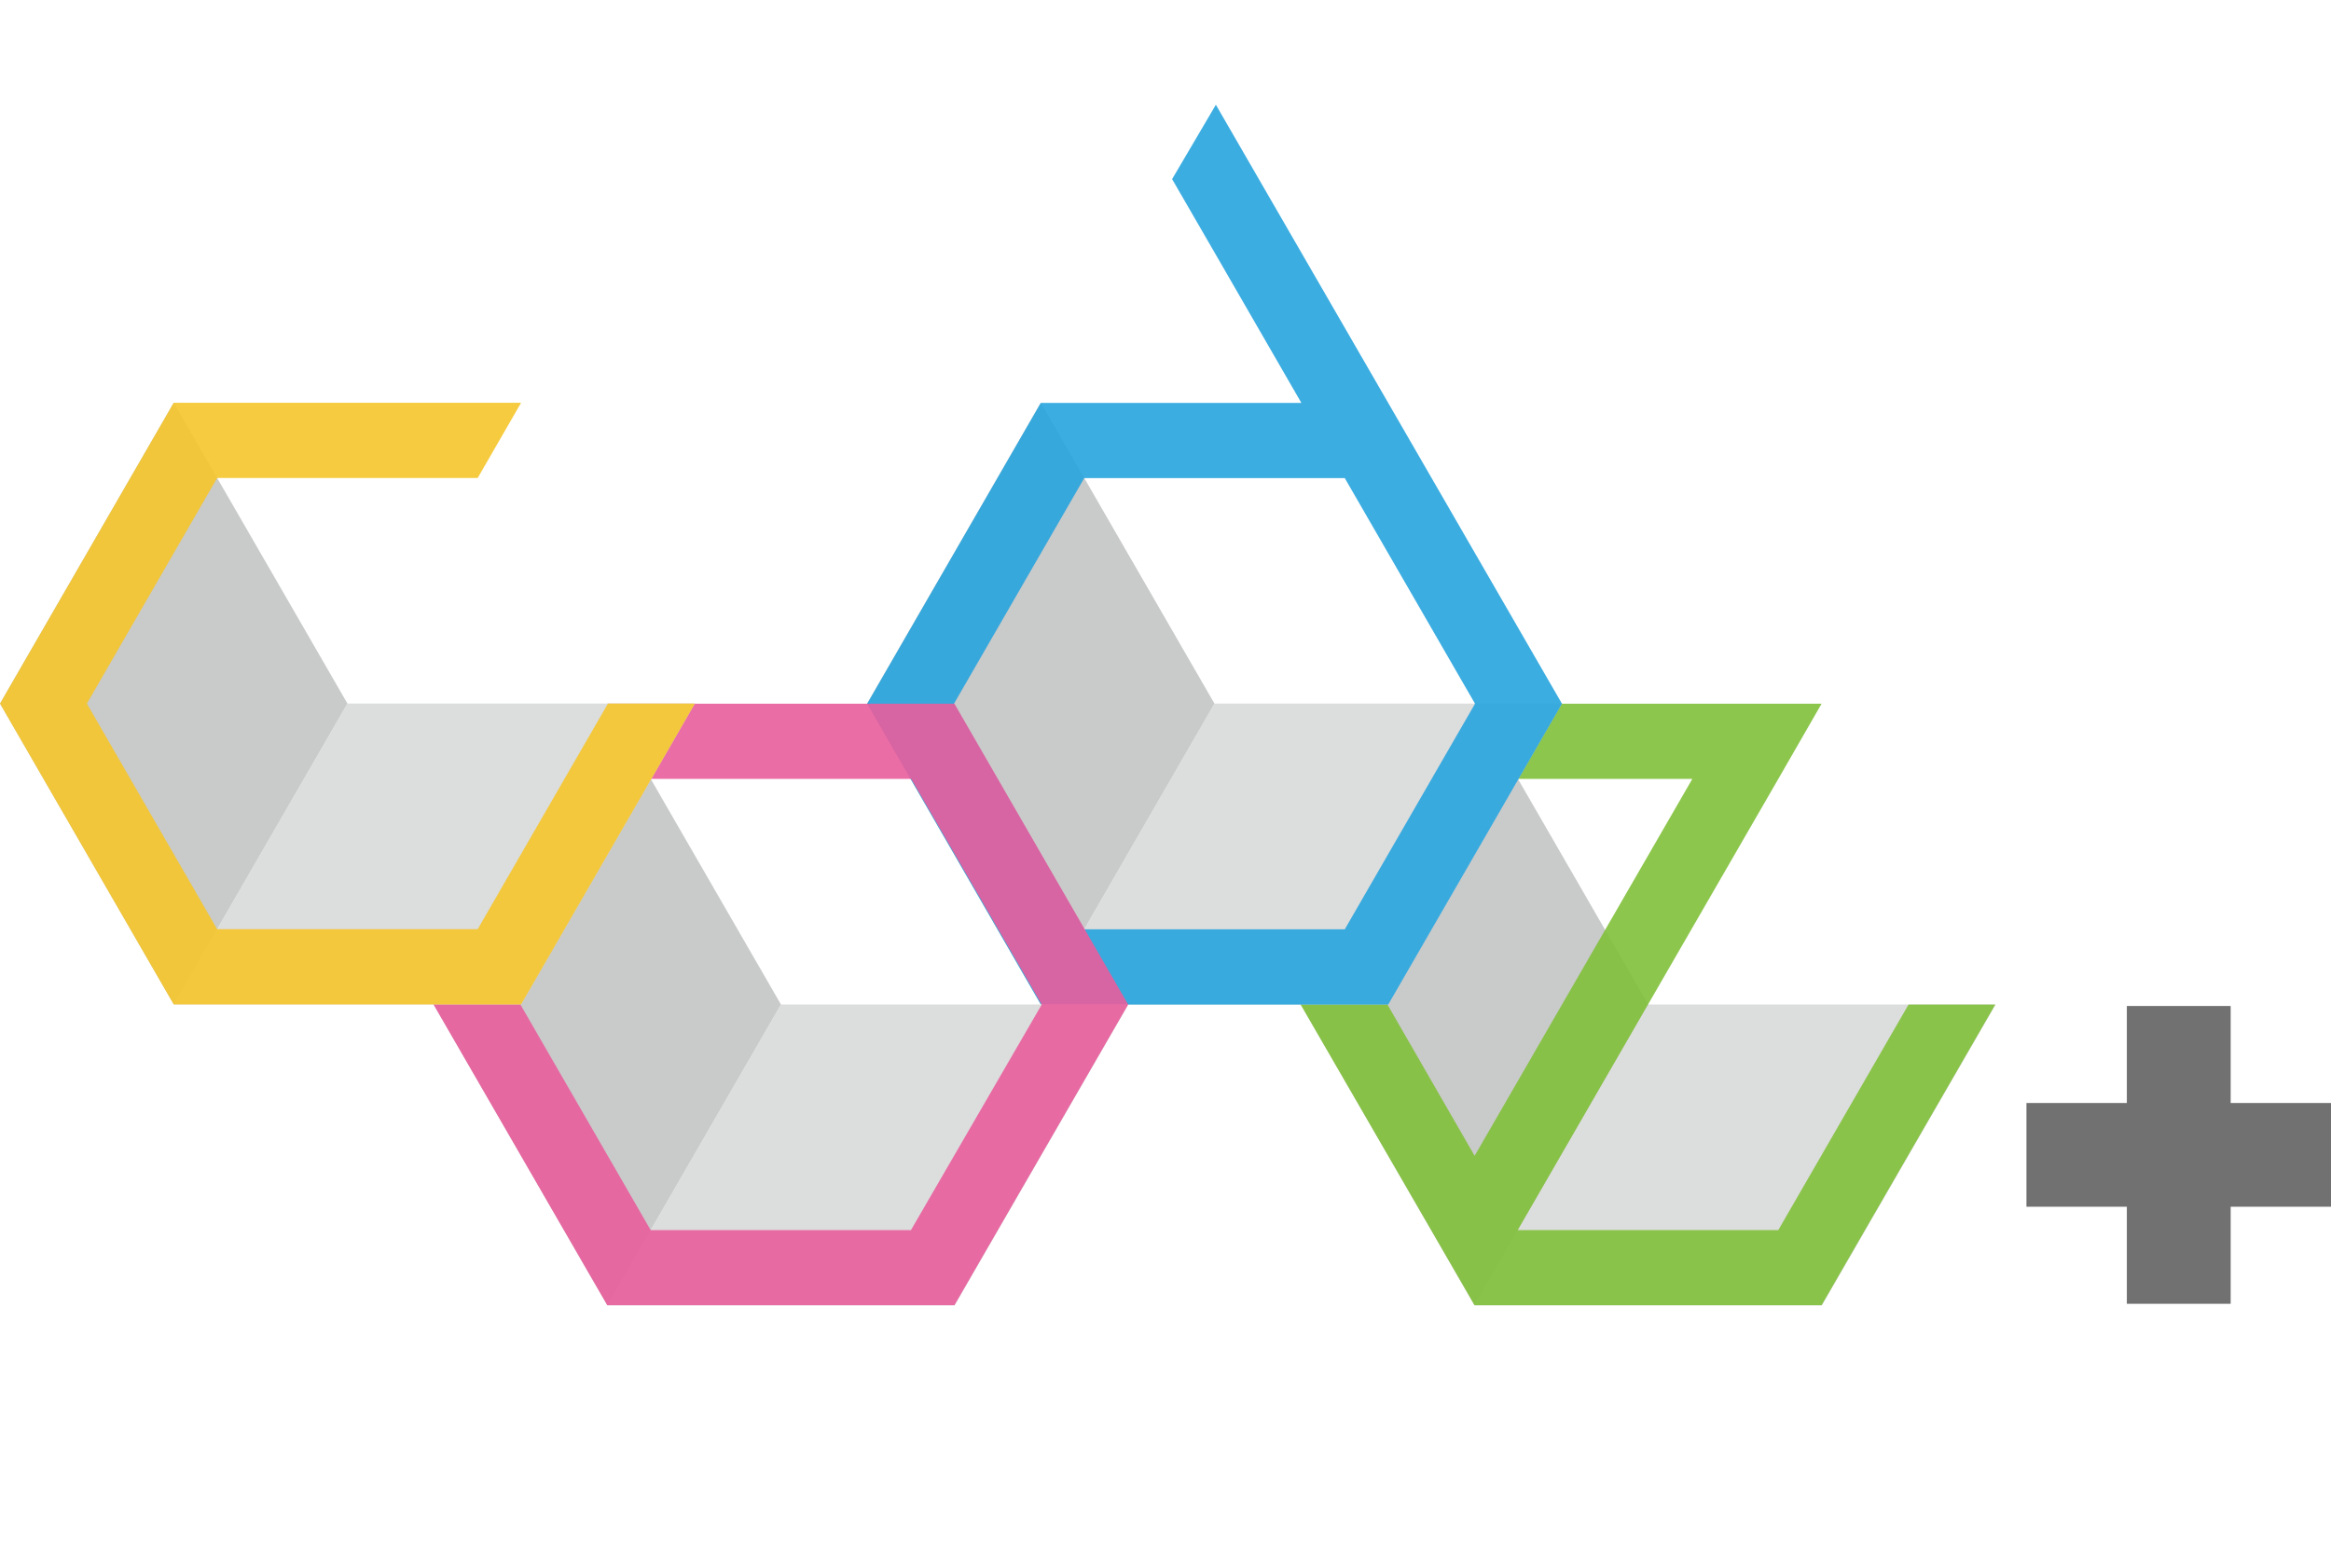 <svg xmlns="http://www.w3.org/2000/svg" viewBox="0 0 400.53 269.48"><defs><style>.cls-1{fill:#dcdddd;}.cls-2{fill:#c9caca;}.cls-3{fill:#727171;}.cls-4{fill:#81c03a;}.cls-4,.cls-5,.cls-6,.cls-7{opacity:0.9;}.cls-5{fill:#27a4de;}.cls-6{fill:#e95d9d;}.cls-7{fill:#f5c62b;}.cls-8{fill:none;}</style></defs><title>cplogo</title><g id="图层_2" data-name="图层 2"><g id="图层_1-2" data-name="图层 1"><polygon class="cls-1" points="342.91 172.63 313.06 224.34 253.36 224.34 253.36 224.32 283.21 172.63 342.91 172.63"/><polygon class="cls-2" points="283.21 172.63 253.36 224.32 223.52 172.63 253.36 120.94 283.21 172.63"/><polygon class="cls-3" points="400.53 189.56 400.53 207.39 383.29 207.39 383.29 224.07 365.45 224.07 365.45 207.39 348.2 207.39 348.2 189.56 365.45 189.56 365.45 172.89 383.29 172.89 383.29 189.56 400.53 189.56"/><path class="cls-4" d="M327.94,172.64,305.56,211.4H260.79l44.77-77.53h0L313,120.94H253.33l-29.85,51.7L246,211.56l7.37,12.76H313l29.85-51.68Zm-89.54,0,22.39-38.78h30l-37.41,64.78Z"/><polygon class="cls-1" points="268.38 120.92 238.53 172.63 178.84 172.63 178.84 172.62 208.68 120.92 268.38 120.92"/><polygon class="cls-2" points="208.68 120.92 178.84 172.62 148.99 120.92 178.84 69.23 208.68 120.92"/><path class="cls-5" d="M238.53,69.24,208.92,18,201.4,30.78l7.29,12.61,14.92,25.85H178.84l-.11.18L149,120.94l29.85,51.7h59.69l29.85-51.7Zm-7.46,90.47H186.3l-22.38-38.77L186.3,82.17h44.77l22.38,38.77Z"/><polygon class="cls-1" points="193.89 172.63 164.04 224.34 104.35 224.34 104.35 224.32 134.19 172.63 193.89 172.63"/><polygon class="cls-2" points="134.19 172.63 104.35 224.32 74.5 172.63 104.35 120.94 134.19 172.63"/><path class="cls-6" d="M164,120.94H104.35L74.5,172.64l29.85,51.68H164l29.85-51.68Zm-7.47,90.46H111.8L89.42,172.64l22.38-38.78h44.77L179,172.64Z"/><polygon class="cls-1" points="119.39 120.91 89.54 172.62 29.85 172.62 29.85 172.6 59.7 120.91 119.39 120.91"/><polygon class="cls-2" points="59.7 120.91 29.85 172.6 0 120.91 29.85 69.22 59.7 120.91"/><polygon class="cls-7" points="119.39 120.92 89.54 172.62 29.85 172.62 0 120.92 29.85 69.22 89.54 69.22 82.08 82.15 37.31 82.15 14.93 120.92 37.31 159.69 82.08 159.69 104.46 120.92 119.39 120.92"/><rect class="cls-8" width="400.53" height="269.48"/></g></g></svg>